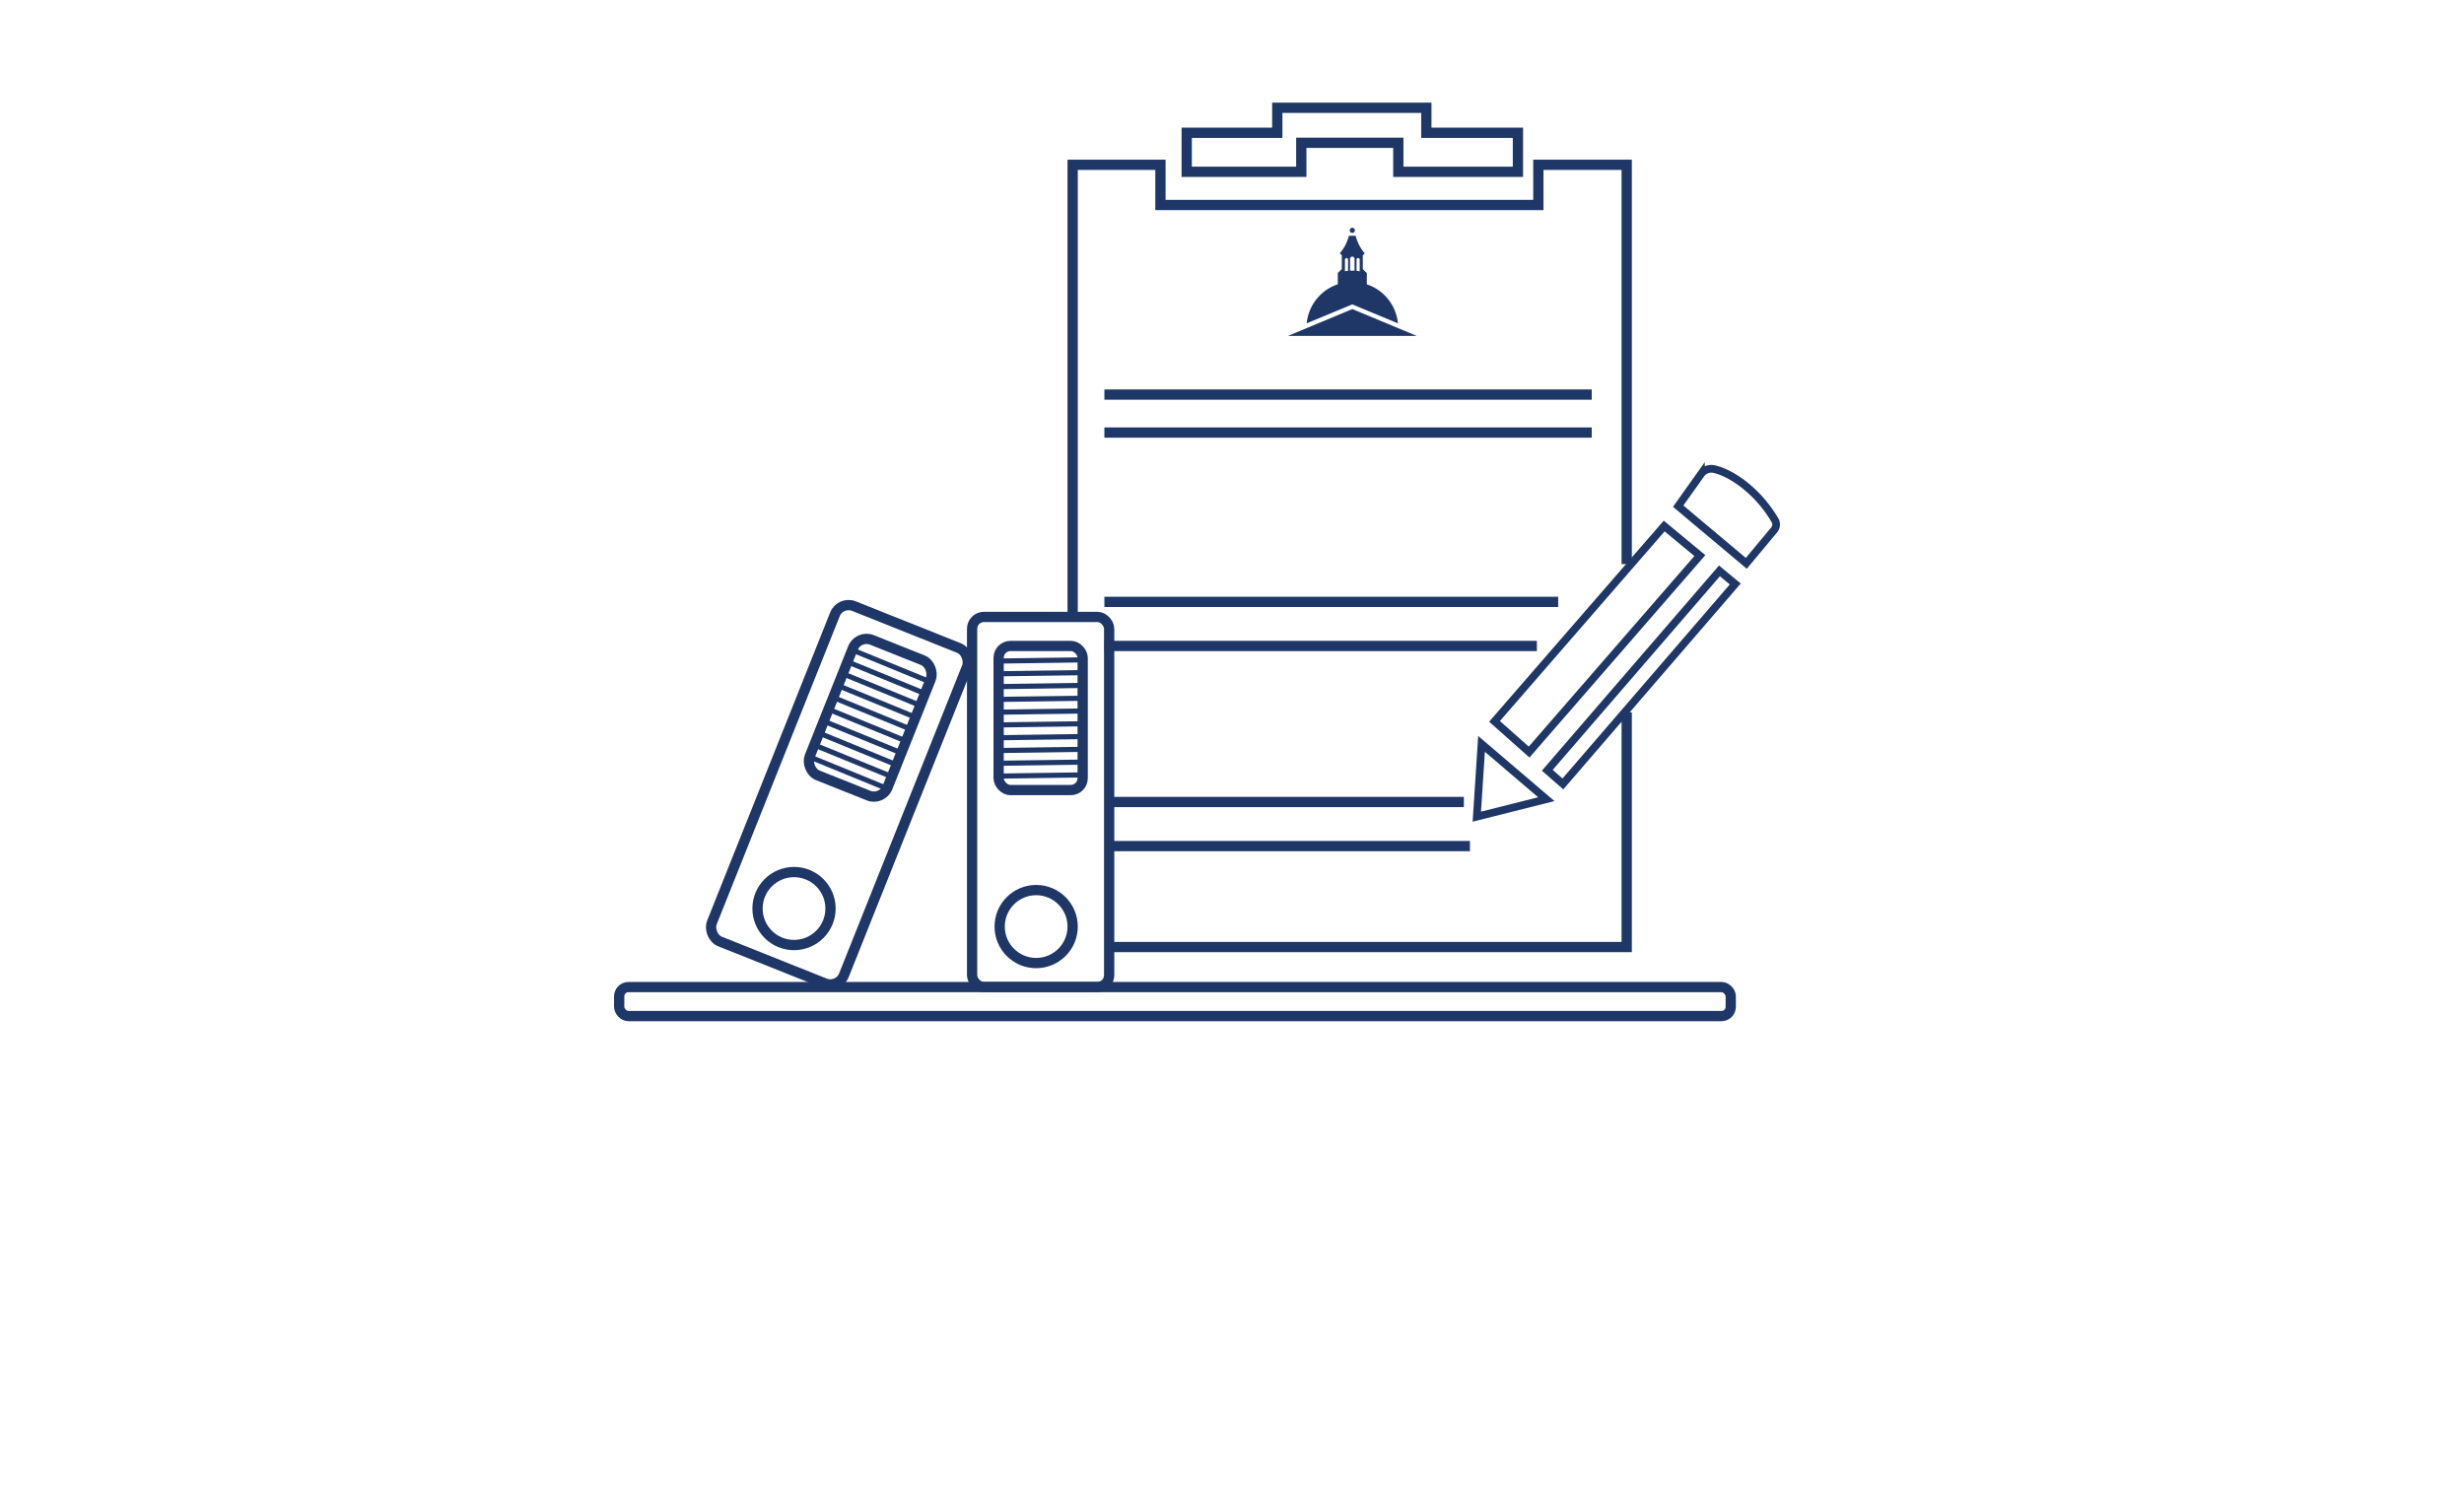 <svg xmlns="http://www.w3.org/2000/svg" viewBox="0 0 480 290"><defs><style>.a,.b,.d{fill:none;stroke:#1f3767;}.a,.b{stroke-miterlimit:10;}.a{stroke-width:2px;}.b{stroke-width:1.5px;}.c{fill:#1f3767;}.d{stroke-linecap:round;stroke-linejoin:round;}</style></defs><title>survol</title><rect class="a" x="149.68" y="119.67" width="27.69" height="70.36" rx="2.84" ry="2.84" transform="translate(69.06 -49.59) rotate(21.76)"/><circle class="a" cx="154.68" cy="177.02" r="7.11"/><rect class="a" x="161.36" y="125.64" width="16.32" height="28.41" rx="2.84" ry="2.84" transform="translate(63.93 -52.88) rotate(21.76)"/><rect class="a" x="120.62" y="192.32" width="216.54" height="5.65" rx="1.81" ry="1.81"/><line class="a" x1="215.14" y1="125.86" x2="299.39" y2="125.86"/><line class="a" x1="215.14" y1="117.27" x2="303.54" y2="117.27"/><line class="a" x1="215.14" y1="76.88" x2="310.08" y2="76.88"/><line class="a" x1="215.14" y1="84.28" x2="310.08" y2="84.28"/><polyline class="a" points="216.07 184.52 316.89 184.52 316.89 138.79"/><polyline class="a" points="316.89 109.91 316.89 32.11 299.68 32.11 299.68 39.94 226.06 39.94 226.06 32.11 208.96 32.11 208.96 120.2"/><rect class="a" x="189.37" y="120.2" width="26.7" height="72.11" rx="2.31" ry="2.31"/><rect class="a" x="194.54" y="125.86" width="16.37" height="28.07" rx="2.31" ry="2.31"/><circle class="a" cx="201.85" cy="180.53" r="7.11"/><polygon class="a" points="295.7 25.87 277.86 25.87 277.86 21 248.82 21 248.82 25.87 231.18 25.87 231.18 33.47 253.5 33.47 253.5 27.82 272.4 27.82 272.4 33.47 295.7 33.47 295.7 25.87"/><polygon class="b" points="291.14 140.55 297.88 146.53 331.14 108.25 324.19 102.49 291.14 140.55"/><polygon class="b" points="301.42 150.08 304.46 152.74 338.04 113.78 334.96 111.23 301.42 150.08"/><polygon class="b" points="288.61 144.94 287.69 159.12 301.23 155.71 288.61 144.94"/><path class="b" d="M326.92,98.62l4.43-6.23a2.48,2.48,0,0,1,2.51-1c3.07.62,8.47,4,12,10.12a1.7,1.7,0,0,1-.33,1.84l-5.34,6.41Z"/><path class="c" d="M263.44,45.38a.5.5,0,1,0,0-1,.5.5,0,1,0,0,1Z"/><polygon class="c" points="263.44 60.22 250.9 65.45 250.9 65.45 275.99 65.45 263.44 60.22"/><path class="c" d="M266.26,55.4V53.2l-.78-.76V49.75l.38-.38a8.51,8.51,0,0,1-1.77-3.43h-1.32A8.32,8.32,0,0,1,261,49.35h0l.39.39v2.69l-.78.76v2.2A8.93,8.93,0,0,0,254.55,63l8.57-3.56.32-.14.32.14L272.33,63A8.93,8.93,0,0,0,266.26,55.4Zm-2-4.77c0-.15.05-.35.31-.35s.31.21.31.35v2.22c-.21,0-.41-.06-.62-.08ZM263,50.49a.43.43,0,0,1,.44-.49c.36,0,.43.29.43.49v2.25H263Zm-1,.14c0-.15.05-.35.3-.35s.31.21.31.35v2.14l-.61.08Z"/><line class="a" x1="216.07" y1="164.85" x2="286.35" y2="164.85"/><line class="a" x1="216.07" y1="156.26" x2="285.17" y2="156.26"/><line class="d" x1="181.21" y1="132.86" x2="166.1" y2="126.67"/><line class="d" x1="180.26" y1="135.16" x2="165.15" y2="128.97"/><line class="d" x1="179.32" y1="137.46" x2="164.21" y2="131.28"/><line class="d" x1="178.38" y1="139.77" x2="163.27" y2="133.59"/><line class="d" x1="177.43" y1="142.08" x2="162.32" y2="135.89"/><line class="d" x1="176.49" y1="144.38" x2="161.38" y2="138.19"/><line class="d" x1="175.55" y1="146.68" x2="160.44" y2="140.5"/><line class="d" x1="174.6" y1="148.99" x2="159.49" y2="142.8"/><line class="d" x1="173.66" y1="151.29" x2="158.55" y2="145.11"/><line class="d" x1="172.72" y1="153.6" x2="157.61" y2="147.42"/><line class="d" x1="210.73" y1="128.57" x2="194.41" y2="128.8"/><line class="d" x1="210.76" y1="131.06" x2="194.44" y2="131.28"/><line class="d" x1="210.8" y1="133.55" x2="194.48" y2="133.78"/><line class="d" x1="210.84" y1="136.05" x2="194.51" y2="136.27"/><line class="d" x1="210.87" y1="138.53" x2="194.54" y2="138.76"/><line class="d" x1="210.9" y1="141.02" x2="194.58" y2="141.24"/><line class="d" x1="210.93" y1="143.51" x2="194.61" y2="143.74"/><line class="d" x1="210.97" y1="146" x2="194.65" y2="146.23"/><line class="d" x1="211.01" y1="148.49" x2="194.68" y2="148.71"/><line class="d" x1="211.04" y1="150.98" x2="194.71" y2="151.21"/></svg>